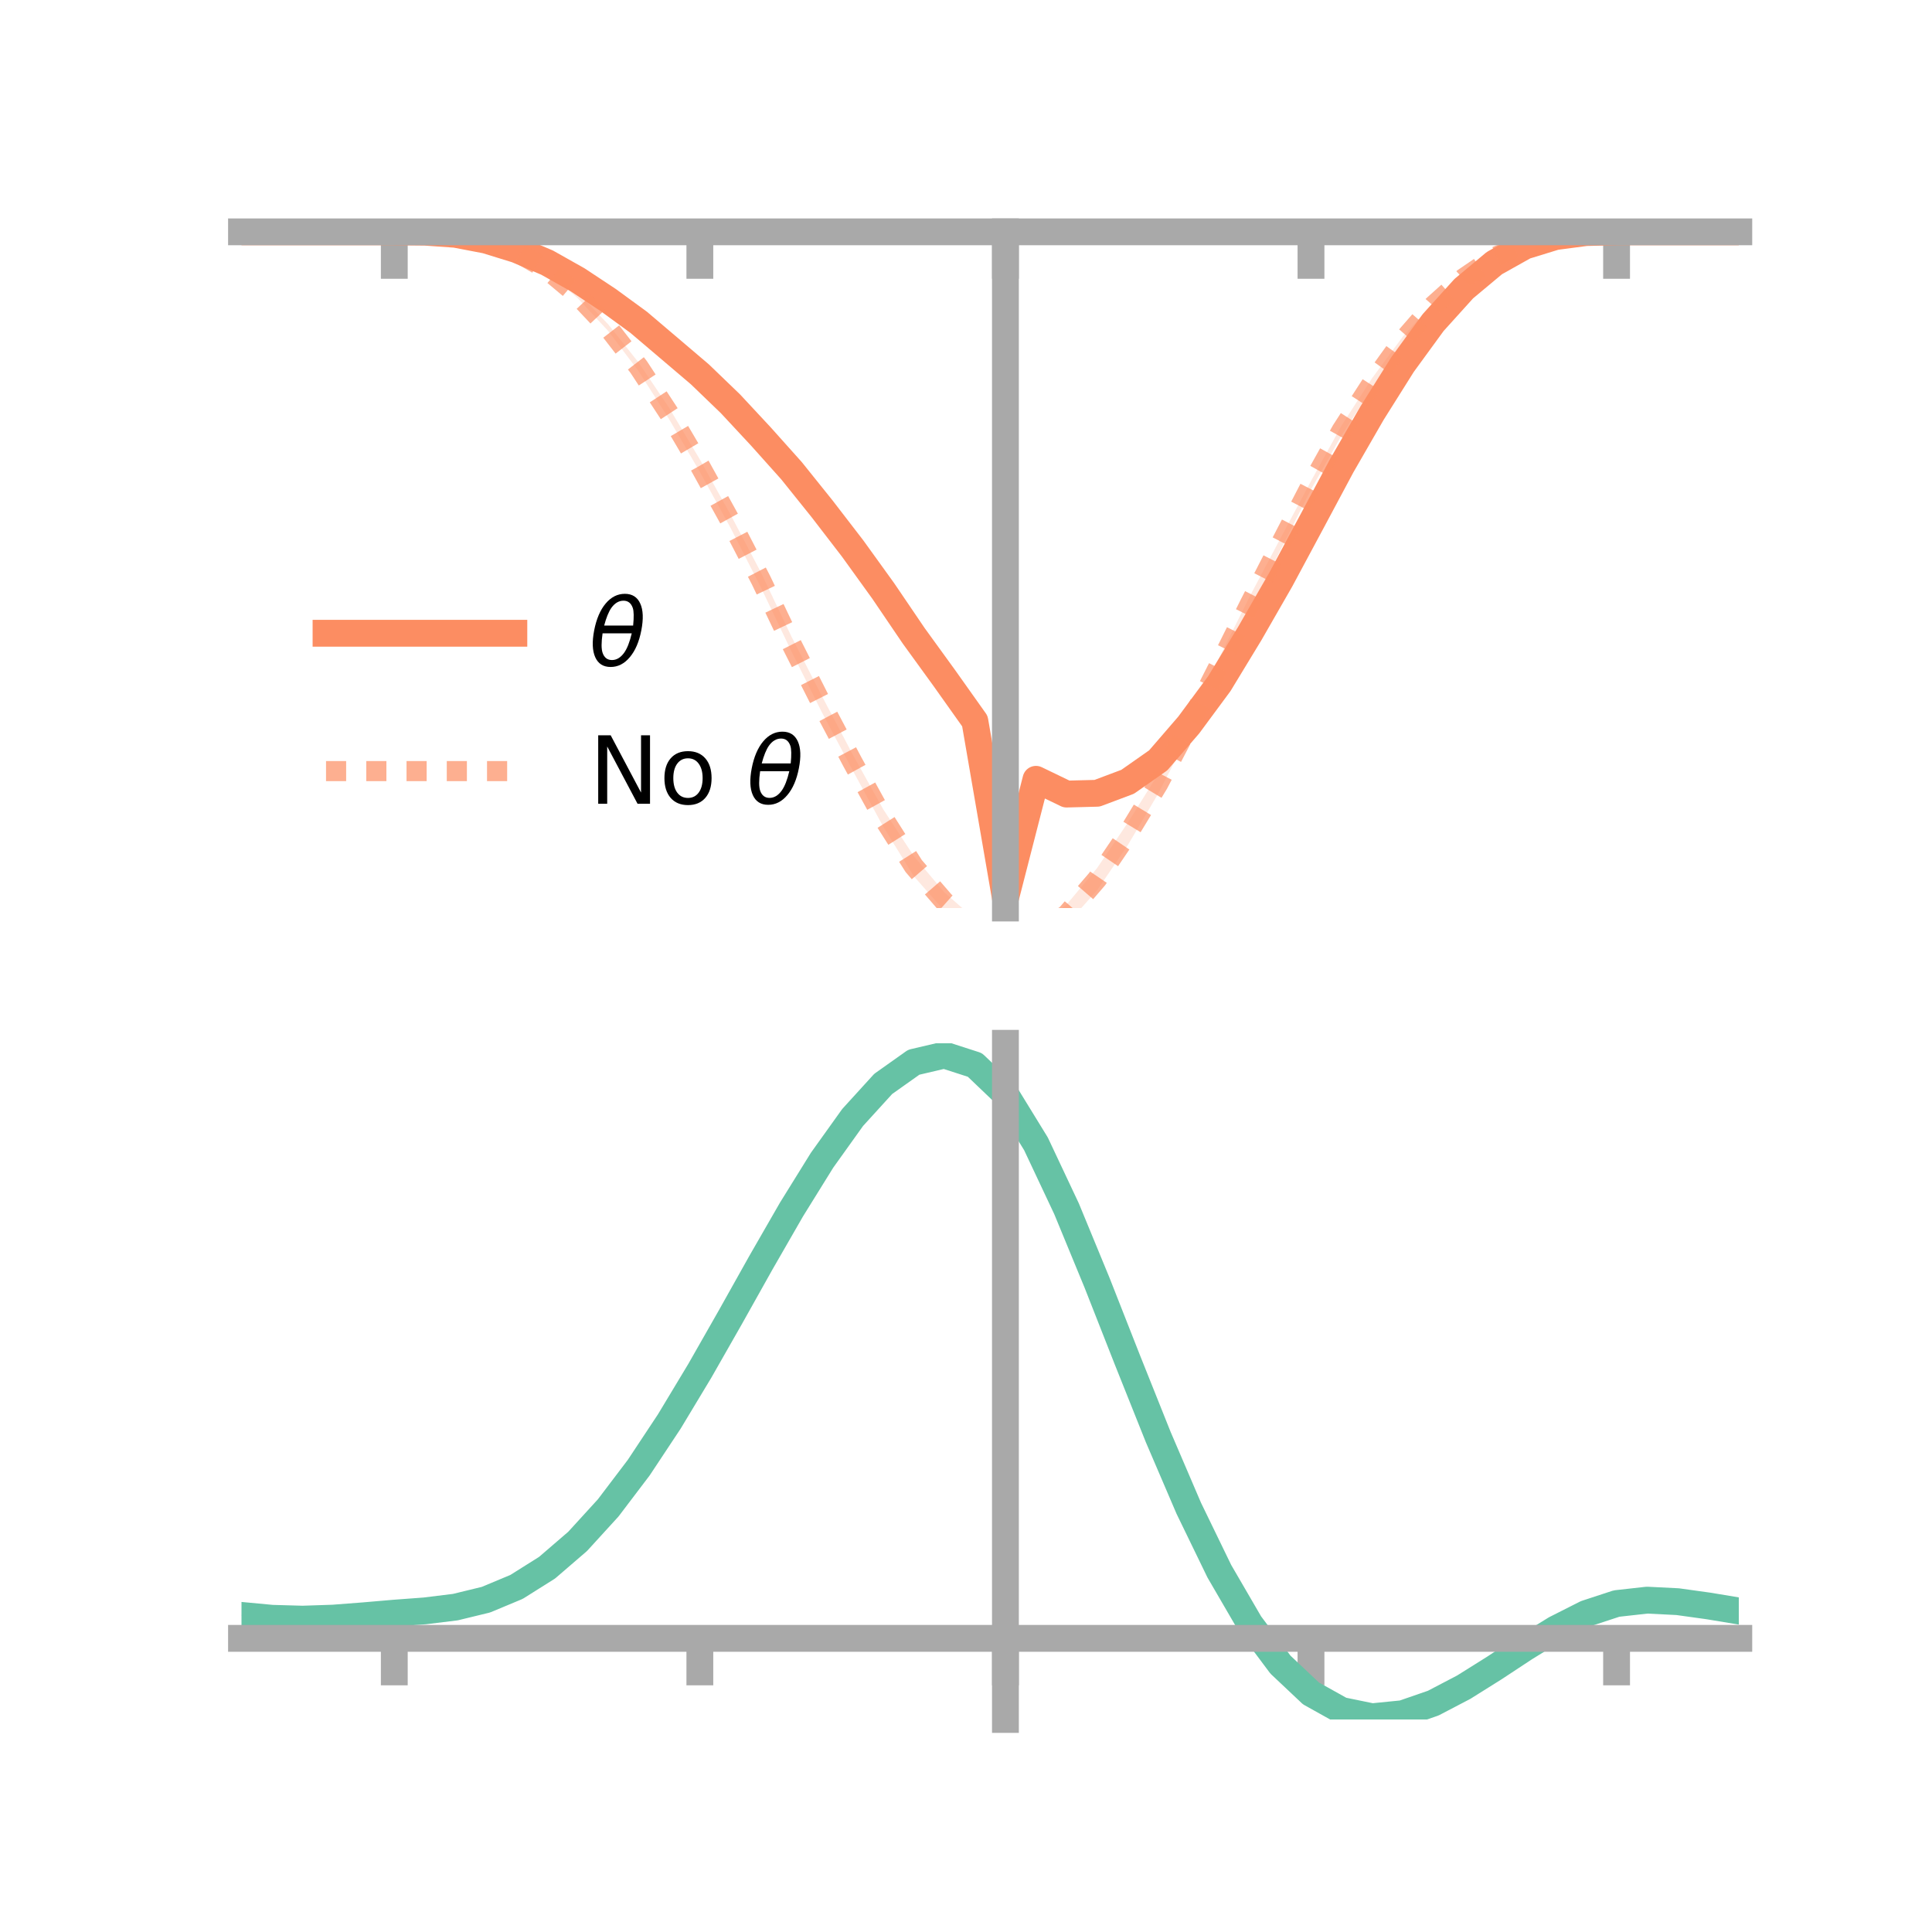<?xml version="1.0" encoding="utf-8" standalone="no"?>
<!DOCTYPE svg PUBLIC "-//W3C//DTD SVG 1.1//EN"
  "http://www.w3.org/Graphics/SVG/1.1/DTD/svg11.dtd">
<!-- Created with matplotlib (https://matplotlib.org/) -->
<svg height="144pt" version="1.1" viewBox="0 0 144 144" width="144pt" xmlns="http://www.w3.org/2000/svg" xmlns:xlink="http://www.w3.org/1999/xlink">
 <defs>
  <style type="text/css">*{stroke-linecap:butt;stroke-linejoin:round;}</style>
 </defs>
 <g id="figure_1">
  <g id="patch_1">
   <path d="M 0 144 
L 144 144 
L 144 0 
L 0 0 
z
" style="fill:none;"/>
  </g>
  <g id="axes_1">
   <g id="patch_2">
    <path d="M 18 67.68 
L 129.6 67.68 
L 129.6 17.28 
L 18 17.28 
z
" style="fill:none;"/>
   </g>
   <g id="PolyCollection_1">
    <path clip-path="url(#pa672683dfb)" d="M 18 17.28 
L 18 17.28 
L 20.278 17.28 
L 22.555 17.28 
L 24.833 17.28 
L 27.11 17.28 
L 29.388 17.28 
L 31.665 17.29 
L 33.943 17.426 
L 36.22 17.824 
L 38.498 18.516 
L 40.776 19.435 
L 43.053 20.668 
L 45.331 22.127 
L 47.608 23.767 
L 49.886 25.649 
L 52.163 27.555 
L 54.441 29.688 
L 56.718 32.184 
L 58.996 34.497 
L 61.273 37.391 
L 63.551 40.33 
L 65.829 43.534 
L 68.106 46.73 
L 70.384 49.881 
L 72.661 52.994 
L 74.939 66.221 
L 77.216 57.499 
L 79.494 58.554 
L 81.771 58.494 
L 84.049 57.531 
L 86.327 56.048 
L 88.604 53.452 
L 90.882 50.275 
L 93.159 46.689 
L 95.437 42.7 
L 97.714 38.536 
L 99.992 34.393 
L 102.269 30.456 
L 104.547 26.934 
L 106.824 23.847 
L 109.102 21.341 
L 111.38 19.503 
L 113.657 18.264 
L 115.935 17.594 
L 118.212 17.317 
L 120.49 17.28 
L 122.767 17.28 
L 125.045 17.28 
L 127.322 17.28 
L 129.6 17.28 
L 129.6 17.28 
L 129.6 17.28 
L 127.322 17.28 
L 125.045 17.28 
L 122.767 17.28 
L 120.49 17.28 
L 118.212 17.351 
L 115.935 17.675 
L 113.657 18.409 
L 111.38 19.72 
L 109.102 21.689 
L 106.824 24.226 
L 104.547 27.382 
L 102.269 31.107 
L 99.992 35.074 
L 97.714 39.454 
L 95.437 43.775 
L 93.159 47.718 
L 90.882 51.632 
L 88.604 54.619 
L 86.327 57.296 
L 84.049 59.008 
L 81.771 59.757 
L 79.494 59.817 
L 77.216 58.671 
L 74.939 67.68 
L 72.661 54.498 
L 70.384 51.196 
L 68.106 48.062 
L 65.829 44.55 
L 63.551 41.436 
L 61.273 38.456 
L 58.996 35.675 
L 56.718 32.896 
L 54.441 30.499 
L 52.163 28.243 
L 49.886 26.275 
L 47.608 24.288 
L 45.331 22.6 
L 43.053 21.045 
L 40.776 19.711 
L 38.498 18.689 
L 36.22 17.974 
L 33.943 17.5 
L 31.665 17.316 
L 29.388 17.28 
L 27.11 17.28 
L 24.833 17.28 
L 22.555 17.28 
L 20.278 17.28 
L 18 17.28 
z
" style="fill:#fc8d62;fill-opacity:0.2;"/>
   </g>
   <g id="PolyCollection_2">
    <path clip-path="url(#pa672683dfb)" d="M 18 17.28 
L 18 17.28 
L 20.278 17.28 
L 22.555 17.28 
L 24.833 17.28 
L 27.11 17.28 
L 29.388 17.28 
L 31.665 17.288 
L 33.943 17.416 
L 36.22 17.84 
L 38.498 18.67 
L 40.776 19.927 
L 43.053 21.788 
L 45.331 24.173 
L 47.608 27.034 
L 49.886 30.418 
L 52.163 34.246 
L 54.441 38.337 
L 56.718 42.672 
L 58.996 47.457 
L 61.273 51.902 
L 63.551 56.225 
L 65.829 60.316 
L 68.106 63.803 
L 70.384 66.51 
L 72.661 68.501 
L 74.939 78.64 
L 77.216 68.985 
L 79.494 67.426 
L 81.771 64.7 
L 84.049 61.334 
L 86.327 57.691 
L 88.604 53.411 
L 90.882 49.001 
L 93.159 44.435 
L 95.437 40.124 
L 97.714 35.858 
L 99.992 31.715 
L 102.269 28.187 
L 104.547 25.104 
L 106.824 22.575 
L 109.102 20.589 
L 111.38 19.052 
L 113.657 18.07 
L 115.935 17.525 
L 118.212 17.306 
L 120.49 17.28 
L 122.767 17.28 
L 125.045 17.28 
L 127.322 17.28 
L 129.6 17.28 
L 129.6 17.28 
L 129.6 17.28 
L 127.322 17.28 
L 125.045 17.28 
L 122.767 17.28 
L 120.49 17.281 
L 118.212 17.342 
L 115.935 17.62 
L 113.657 18.25 
L 111.38 19.296 
L 109.102 20.864 
L 106.824 22.975 
L 104.547 25.676 
L 102.269 28.921 
L 99.992 32.459 
L 97.714 36.488 
L 95.437 41.007 
L 93.159 45.575 
L 90.882 50.145 
L 88.604 54.72 
L 86.327 59.152 
L 84.049 63.009 
L 81.771 66.356 
L 79.494 68.917 
L 77.216 70.375 
L 74.939 80.464 
L 72.661 69.945 
L 70.384 67.881 
L 68.106 65.305 
L 65.829 61.611 
L 63.551 57.415 
L 61.273 53.12 
L 58.996 48.566 
L 56.718 43.795 
L 54.441 39.325 
L 52.163 35.176 
L 49.886 31.269 
L 47.608 27.682 
L 45.331 24.669 
L 43.053 22.218 
L 40.776 20.261 
L 38.498 18.885 
L 36.22 17.974 
L 33.943 17.503 
L 31.665 17.317 
L 29.388 17.28 
L 27.11 17.28 
L 24.833 17.28 
L 22.555 17.28 
L 20.278 17.28 
L 18 17.28 
z
" style="fill:#fc8d62;fill-opacity:0.2;"/>
   </g>
   <g id="matplotlib.axis_1">
    <g id="xtick_1">
     <g id="line2d_1">
      <defs>
       <path d="M 0 0 
L 0 3.5 
" id="me0572f4b6e" style="stroke:#a9a9a9;stroke-width:2;"/>
      </defs>
      <g>
       <use style="fill:#a9a9a9;stroke:#a9a9a9;stroke-width:2;" x="29.388" xlink:href="#me0572f4b6e" y="17.28"/>
      </g>
     </g>
    </g>
    <g id="xtick_2">
     <g id="line2d_2">
      <g>
       <use style="fill:#a9a9a9;stroke:#a9a9a9;stroke-width:2;" x="52.163" xlink:href="#me0572f4b6e" y="17.28"/>
      </g>
     </g>
    </g>
    <g id="xtick_3">
     <g id="line2d_3">
      <g>
       <use style="fill:#a9a9a9;stroke:#a9a9a9;stroke-width:2;" x="74.939" xlink:href="#me0572f4b6e" y="17.28"/>
      </g>
     </g>
    </g>
    <g id="xtick_4">
     <g id="line2d_4">
      <g>
       <use style="fill:#a9a9a9;stroke:#a9a9a9;stroke-width:2;" x="97.714" xlink:href="#me0572f4b6e" y="17.28"/>
      </g>
     </g>
    </g>
    <g id="xtick_5">
     <g id="line2d_5">
      <g>
       <use style="fill:#a9a9a9;stroke:#a9a9a9;stroke-width:2;" x="120.49" xlink:href="#me0572f4b6e" y="17.28"/>
      </g>
     </g>
    </g>
   </g>
   <g id="matplotlib.axis_2"/>
   <g id="line2d_6">
    <path clip-path="url(#pa672683dfb)" d="M 18 17.28 
L 20.278 17.28 
L 22.555 17.28 
L 24.833 17.28 
L 27.11 17.28 
L 29.388 17.28 
L 31.665 17.303 
L 33.943 17.463 
L 36.22 17.899 
L 38.498 18.602 
L 40.776 19.573 
L 43.053 20.856 
L 45.331 22.363 
L 47.608 24.027 
L 49.886 25.962 
L 52.163 27.899 
L 54.441 30.093 
L 56.718 32.54 
L 58.996 35.086 
L 61.273 37.923 
L 63.551 40.883 
L 65.829 44.042 
L 68.106 47.396 
L 70.384 50.538 
L 72.661 53.746 
L 74.939 66.951 
L 77.216 58.085 
L 79.494 59.185 
L 81.771 59.126 
L 84.049 58.27 
L 86.327 56.672 
L 88.604 54.035 
L 90.882 50.953 
L 93.159 47.204 
L 95.437 43.237 
L 97.714 38.995 
L 99.992 34.733 
L 102.269 30.781 
L 104.547 27.158 
L 106.824 24.036 
L 109.102 21.515 
L 111.38 19.612 
L 113.657 18.336 
L 115.935 17.635 
L 118.212 17.334 
L 120.49 17.28 
L 122.767 17.28 
L 125.045 17.28 
L 127.322 17.28 
L 129.6 17.28 
" style="fill:none;stroke:#fc8d62;stroke-linecap:square;stroke-width:2;"/>
   </g>
   <g id="line2d_7">
    <path clip-path="url(#pa672683dfb)" d="M 18 17.28 
L 20.278 17.28 
L 22.555 17.28 
L 24.833 17.28 
L 27.11 17.28 
L 29.388 17.28 
L 31.665 17.302 
L 33.943 17.46 
L 36.22 17.907 
L 38.498 18.778 
L 40.776 20.094 
L 43.053 22.003 
L 45.331 24.421 
L 47.608 27.358 
L 49.886 30.843 
L 52.163 34.711 
L 54.441 38.831 
L 56.718 43.234 
L 58.996 48.011 
L 61.273 52.511 
L 63.551 56.82 
L 65.829 60.963 
L 68.106 64.554 
L 70.384 67.196 
L 72.661 69.223 
L 74.939 79.552 
L 77.216 69.68 
L 79.494 68.171 
L 81.771 65.528 
L 84.049 62.172 
L 86.327 58.422 
L 88.604 54.066 
L 90.882 49.573 
L 93.159 45.005 
L 95.437 40.566 
L 97.714 36.173 
L 99.992 32.087 
L 102.269 28.554 
L 104.547 25.39 
L 106.824 22.775 
L 109.102 20.726 
L 111.38 19.174 
L 113.657 18.16 
L 115.935 17.572 
L 118.212 17.324 
L 120.49 17.28 
L 122.767 17.28 
L 125.045 17.28 
L 127.322 17.28 
L 129.6 17.28 
" style="fill:none;stroke:#fc8d62;stroke-dasharray:1.5,1.5;stroke-dashoffset:0;stroke-opacity:0.7;stroke-width:1.5;"/>
   </g>
   <g id="patch_3">
    <path d="M 74.939 67.68 
L 74.939 17.28 
" style="fill:none;stroke:#a9a9a9;stroke-linecap:square;stroke-linejoin:miter;stroke-width:2;"/>
   </g>
   <g id="patch_4">
    <path d="M 129.6 67.68 
L 129.6 17.28 
" style="fill:none;"/>
   </g>
   <g id="patch_5">
    <path d="M 18 17.28 
L 129.6 17.28 
" style="fill:none;stroke:#a9a9a9;stroke-linecap:square;stroke-linejoin:miter;stroke-width:2;"/>
   </g>
   <g id="patch_6">
    <path d="M 18 17.28 
L 129.6 17.28 
" style="fill:none;"/>
   </g>
   <g id="legend_1">
    <g id="line2d_8">
     <path d="M 24.3 47.2 
L 38.3 47.2 
" style="fill:none;stroke:#fc8d62;stroke-linecap:square;stroke-width:2;"/>
    </g>
    <g id="line2d_9"/>
    <g id="text_1">
     <!-- $\theta$ -->
     <g transform="translate(43.9 49.65)scale(0.07 -0.07)">
      <defs>
       <path d="M 45.516 34.672 
L 14.453 34.672 
Q 12.359 20.062 14.5 13.875 
Q 17.188 6.25 24.469 6.25 
Q 31.781 6.25 37.359 13.922 
Q 42.234 20.656 45.516 34.672 
z
M 47.016 42.969 
Q 48.344 56.844 46.625 61.719 
Q 43.953 69.438 36.766 69.438 
Q 29.297 69.438 23.828 61.812 
Q 19.531 55.672 16.156 42.969 
z
M 38.188 76.766 
Q 49.906 76.766 54.594 66.406 
Q 59.281 56.109 55.719 37.844 
Q 52.203 19.625 43.453 9.281 
Q 34.766 -1.125 23.047 -1.125 
Q 11.281 -1.125 6.641 9.281 
Q 2 19.625 5.516 37.844 
Q 9.078 56.109 17.719 66.406 
Q 26.422 76.766 38.188 76.766 
z
" id="DejaVuSans-Oblique-952"/>
      </defs>
      <use transform="translate(0 0.234)" xlink:href="#DejaVuSans-Oblique-952"/>
     </g>
    </g>
    <g id="line2d_10">
     <path d="M 24.3 57.474 
L 38.3 57.474 
" style="fill:none;stroke:#fc8d62;stroke-dasharray:1.5,1.5;stroke-dashoffset:0;stroke-opacity:0.7;stroke-width:1.5;"/>
    </g>
    <g id="line2d_11"/>
    <g id="text_2">
     <!-- No $\theta$ -->
     <g transform="translate(43.9 59.924)scale(0.07 -0.07)">
      <defs>
       <path d="M 9.812 72.906 
L 23.094 72.906 
L 55.422 11.922 
L 55.422 72.906 
L 64.984 72.906 
L 64.984 0 
L 51.703 0 
L 19.391 60.984 
L 19.391 0 
L 9.812 0 
z
" id="DejaVuSans-78"/>
       <path d="M 30.609 48.391 
Q 23.391 48.391 19.188 42.75 
Q 14.984 37.109 14.984 27.297 
Q 14.984 17.484 19.156 11.844 
Q 23.344 6.203 30.609 6.203 
Q 37.797 6.203 41.984 11.859 
Q 46.188 17.531 46.188 27.297 
Q 46.188 37.016 41.984 42.703 
Q 37.797 48.391 30.609 48.391 
z
M 30.609 56 
Q 42.328 56 49.016 48.375 
Q 55.719 40.766 55.719 27.297 
Q 55.719 13.875 49.016 6.219 
Q 42.328 -1.422 30.609 -1.422 
Q 18.844 -1.422 12.172 6.219 
Q 5.516 13.875 5.516 27.297 
Q 5.516 40.766 12.172 48.375 
Q 18.844 56 30.609 56 
z
" id="DejaVuSans-111"/>
       <path id="DejaVuSans-32"/>
      </defs>
      <use transform="translate(0 0.234)" xlink:href="#DejaVuSans-78"/>
      <use transform="translate(74.805 0.234)" xlink:href="#DejaVuSans-111"/>
      <use transform="translate(135.986 0.234)" xlink:href="#DejaVuSans-32"/>
      <use transform="translate(167.773 0.234)" xlink:href="#DejaVuSans-Oblique-952"/>
     </g>
    </g>
   </g>
  </g>
  <g id="axes_2">
   <g id="patch_7">
    <path d="M 18 128.16 
L 129.6 128.16 
L 129.6 77.76 
L 18 77.76 
z
" style="fill:none;"/>
   </g>
   <g id="PolyCollection_3">
    <path clip-path="url(#p6b72fd5bb3)" d="M 18 120.443 
L 18 120.366 
L 20.278 120.588 
L 22.555 120.652 
L 24.833 120.568 
L 27.11 120.383 
L 29.388 120.179 
L 31.665 120.005 
L 33.943 119.719 
L 36.22 119.161 
L 38.498 118.201 
L 40.776 116.749 
L 43.053 114.753 
L 45.331 112.206 
L 47.608 109.14 
L 49.886 105.623 
L 52.163 101.757 
L 54.441 97.671 
L 56.718 93.52 
L 58.996 89.479 
L 61.273 85.736 
L 63.551 82.49 
L 65.829 79.945 
L 68.106 78.302 
L 70.384 77.76 
L 72.661 78.508 
L 74.939 80.715 
L 77.216 84.473 
L 79.494 89.377 
L 81.771 94.975 
L 84.049 100.848 
L 86.327 106.63 
L 88.604 112.019 
L 90.882 116.781 
L 93.159 120.751 
L 95.437 123.835 
L 97.714 126.002 
L 99.992 127.282 
L 102.269 127.754 
L 104.547 127.533 
L 106.824 126.758 
L 109.102 125.585 
L 111.38 124.179 
L 113.657 122.704 
L 115.935 121.319 
L 118.212 120.18 
L 120.49 119.437 
L 122.767 119.185 
L 125.045 119.306 
L 127.322 119.632 
L 129.6 120.022 
L 129.6 120.125 
L 129.6 120.125 
L 127.322 119.759 
L 125.045 119.453 
L 122.767 119.344 
L 120.49 119.601 
L 118.212 120.353 
L 115.935 121.517 
L 113.657 122.943 
L 111.38 124.466 
L 109.102 125.917 
L 106.824 127.126 
L 104.547 127.925 
L 102.269 128.16 
L 99.992 127.698 
L 97.714 126.436 
L 95.437 124.31 
L 93.159 121.301 
L 90.882 117.441 
L 88.604 112.817 
L 86.327 107.586 
L 84.049 101.969 
L 81.771 96.259 
L 79.494 90.812 
L 77.216 86.04 
L 74.939 82.383 
L 72.661 80.241 
L 70.384 79.518 
L 68.106 80.045 
L 65.829 81.634 
L 63.551 84.09 
L 61.273 87.215 
L 58.996 90.812 
L 56.718 94.69 
L 54.441 98.667 
L 52.163 102.578 
L 49.886 106.276 
L 47.608 109.639 
L 45.331 112.574 
L 43.053 115.02 
L 40.776 116.946 
L 38.498 118.36 
L 36.22 119.301 
L 33.943 119.85 
L 31.665 120.126 
L 29.388 120.29 
L 27.11 120.479 
L 24.833 120.644 
L 22.555 120.713 
L 20.278 120.648 
L 18 120.443 
z
" style="fill:#66c2a5;fill-opacity:0.2;"/>
   </g>
   <g id="matplotlib.axis_3">
    <g id="xtick_6">
     <g id="line2d_12">
      <g>
       <use style="fill:#a9a9a9;stroke:#a9a9a9;stroke-width:2;" x="29.388" xlink:href="#me0572f4b6e" y="122.114"/>
      </g>
     </g>
    </g>
    <g id="xtick_7">
     <g id="line2d_13">
      <g>
       <use style="fill:#a9a9a9;stroke:#a9a9a9;stroke-width:2;" x="52.163" xlink:href="#me0572f4b6e" y="122.114"/>
      </g>
     </g>
    </g>
    <g id="xtick_8">
     <g id="line2d_14">
      <g>
       <use style="fill:#a9a9a9;stroke:#a9a9a9;stroke-width:2;" x="74.939" xlink:href="#me0572f4b6e" y="122.114"/>
      </g>
     </g>
    </g>
    <g id="xtick_9">
     <g id="line2d_15">
      <g>
       <use style="fill:#a9a9a9;stroke:#a9a9a9;stroke-width:2;" x="97.714" xlink:href="#me0572f4b6e" y="122.114"/>
      </g>
     </g>
    </g>
    <g id="xtick_10">
     <g id="line2d_16">
      <g>
       <use style="fill:#a9a9a9;stroke:#a9a9a9;stroke-width:2;" x="120.49" xlink:href="#me0572f4b6e" y="122.114"/>
      </g>
     </g>
    </g>
   </g>
   <g id="matplotlib.axis_4"/>
   <g id="line2d_17">
    <path clip-path="url(#p6b72fd5bb3)" d="M 18 120.404 
L 20.278 120.618 
L 22.555 120.682 
L 24.833 120.606 
L 27.11 120.431 
L 29.388 120.235 
L 31.665 120.066 
L 33.943 119.785 
L 36.22 119.231 
L 38.498 118.28 
L 40.776 116.847 
L 43.053 114.886 
L 45.331 112.39 
L 47.608 109.389 
L 49.886 105.949 
L 52.163 102.167 
L 54.441 98.169 
L 56.718 94.105 
L 58.996 90.145 
L 61.273 86.475 
L 63.551 83.29 
L 65.829 80.789 
L 68.106 79.174 
L 70.384 78.639 
L 72.661 79.374 
L 74.939 81.549 
L 77.216 85.256 
L 79.494 90.094 
L 81.771 95.617 
L 84.049 101.409 
L 86.327 107.108 
L 88.604 112.418 
L 90.882 117.111 
L 93.159 121.026 
L 95.437 124.072 
L 97.714 126.219 
L 99.992 127.49 
L 102.269 127.957 
L 104.547 127.729 
L 106.824 126.942 
L 109.102 125.751 
L 111.38 124.323 
L 113.657 122.823 
L 115.935 121.418 
L 118.212 120.266 
L 120.49 119.519 
L 122.767 119.265 
L 125.045 119.379 
L 127.322 119.696 
L 129.6 120.073 
" style="fill:none;stroke:#66c2a5;stroke-linecap:square;stroke-width:2;"/>
   </g>
   <g id="patch_8">
    <path d="M 74.939 128.16 
L 74.939 77.76 
" style="fill:none;stroke:#a9a9a9;stroke-linecap:square;stroke-linejoin:miter;stroke-width:2;"/>
   </g>
   <g id="patch_9">
    <path d="M 129.6 128.16 
L 129.6 77.76 
" style="fill:none;"/>
   </g>
   <g id="patch_10">
    <path d="M 18 122.114 
L 129.6 122.114 
" style="fill:none;stroke:#a9a9a9;stroke-linecap:square;stroke-linejoin:miter;stroke-width:2;"/>
   </g>
   <g id="patch_11">
    <path d="M 18 77.76 
L 129.6 77.76 
" style="fill:none;"/>
   </g>
  </g>
 </g>
 <defs>
  <clipPath id="pa672683dfb">
   <rect height="50.4" width="111.6" x="18" y="17.28"/>
  </clipPath>
  <clipPath id="p6b72fd5bb3">
   <rect height="50.4" width="111.6" x="18" y="77.76"/>
  </clipPath>
 </defs>
</svg>
